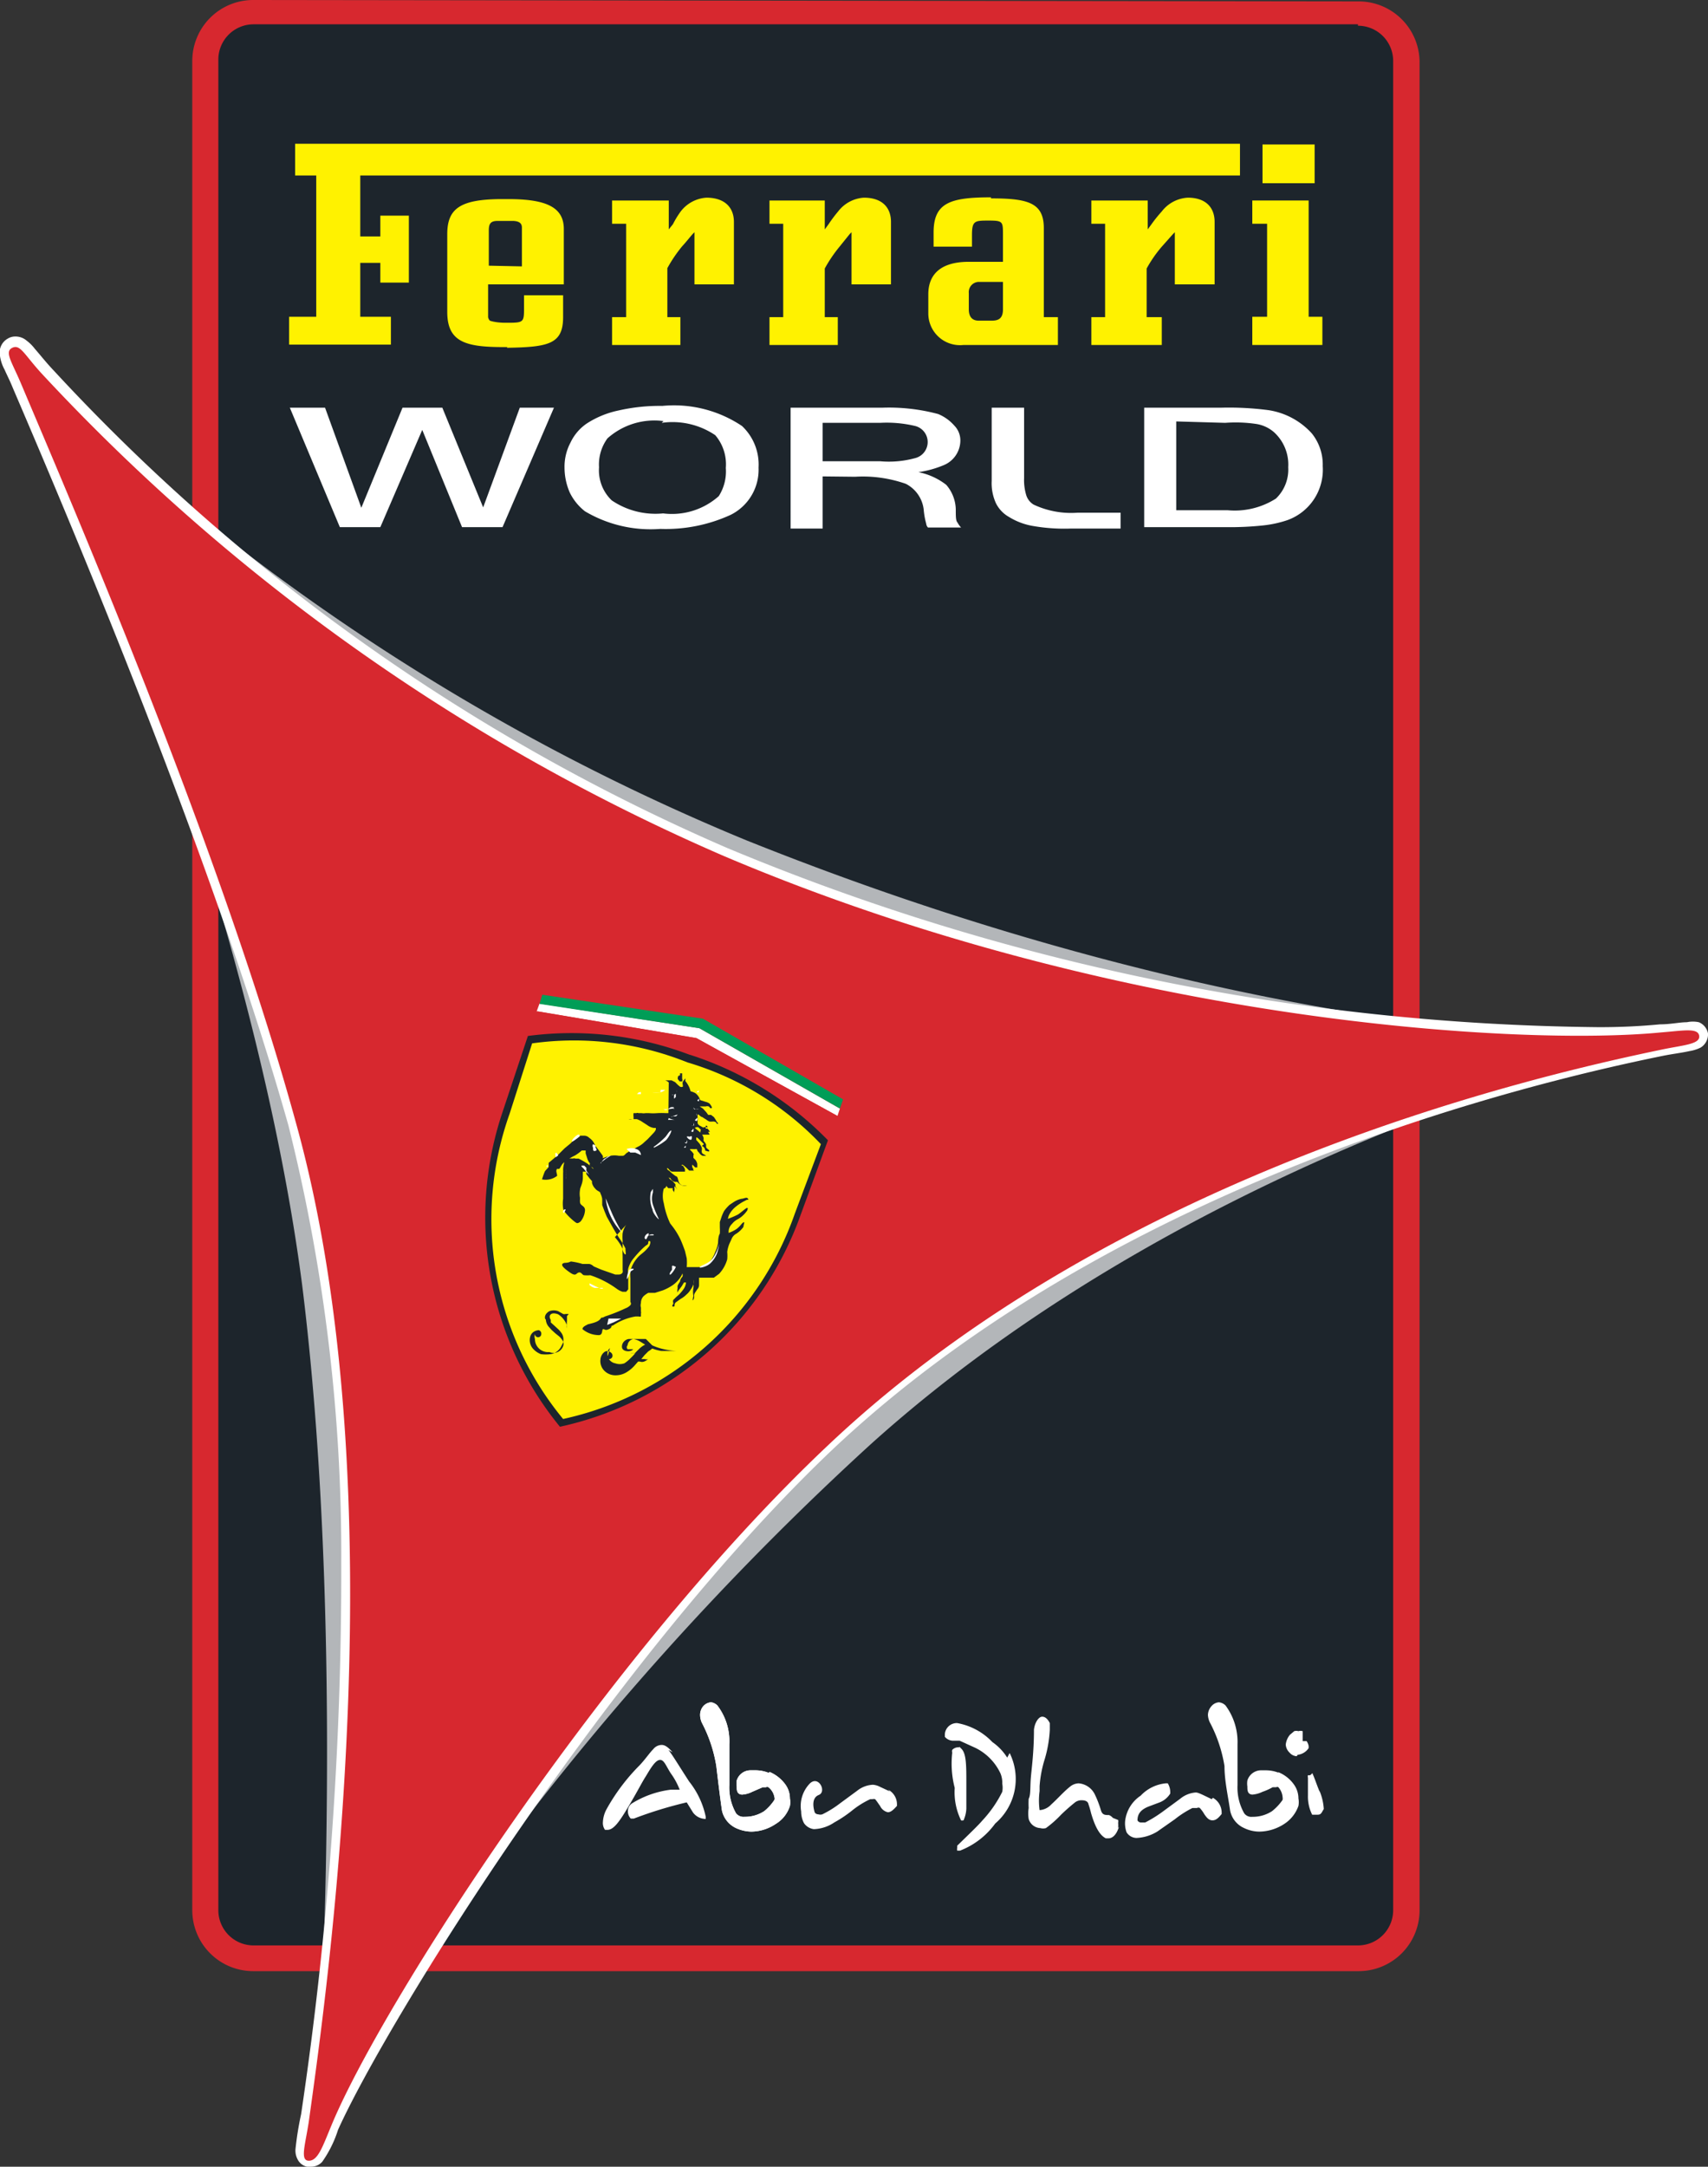 <svg xmlns="http://www.w3.org/2000/svg" xmlns:xlink="http://www.w3.org/1999/xlink" viewBox="0 0 48.5 61.49"><rect x="0" y="0" width="48.5" height="61.49" fill="#333333" stroke="none"/><defs><style>.cls-1{fill:none;}.cls-2{clip-path:url(#clip-path);}.cls-3{fill:#1d252c;}.cls-4{fill:#d7282f;}.cls-5{fill:#fff;}.cls-6{fill:#b3b6b9;}.cls-7,.cls-9{fill:#fff200;}.cls-8{fill:#009d57;}.cls-9{fill-rule:evenodd;}</style><clipPath id="clip-path" transform="translate(-0.01)"><rect class="cls-1" width="48.51" height="61.49"/></clipPath></defs><title>logo-ferrari-world</title><g id="Layer_2" data-name="Layer 2"><g id="Layer_1-2" data-name="Layer 1"><g class="cls-2"><path class="cls-3" d="M38.71.46H7.08A1.05,1.05,0,0,0,6,1.51V54.43a1.05,1.05,0,0,0,1.06,1H38.71a1.06,1.06,0,0,0,1.06-1V1.51a1.06,1.06,0,0,0-1.06-1" transform="translate(-0.01)"/><path class="cls-4" d="M38.57.69H7.21a1,1,0,0,0-1,1V54.21a1,1,0,0,0,1,1H38.57a1,1,0,0,0,1-1V1.73a1,1,0,0,0-1-1m0-.69a1.73,1.73,0,0,1,1.75,1.73V54.21a1.73,1.73,0,0,1-1.75,1.73H7.21a1.73,1.73,0,0,1-1.74-1.73V1.73A1.73,1.73,0,0,1,7.21,0Z" transform="translate(-0.01)"/><path class="cls-5" d="M19.11,49.73c-.13-.15-.22-.21-.31-.21a.31.31,0,0,0-.24.12c-.11.11-.22.28-.39.46a5.62,5.62,0,0,0-.94,1.25.85.85,0,0,0-.1.36.33.33,0,0,0,.06.22l.07,0c.18,0,.35-.25.6-.67s.38-.68.47-.82.25-.45.39-.49.19.15.34.38a2,2,0,0,1,.25.46l-.25,0a2.73,2.73,0,0,0-1.09.38.26.26,0,0,0-.13.23.3.3,0,0,0,.08.21l0,0h.09a11.68,11.68,0,0,1,1.5-.46l.18.29a.45.45,0,0,0,.36.18.05.05,0,0,0,0,0s0,0,0-.06a2.38,2.38,0,0,0-.47-1c-.28-.43-.47-.75-.59-.9" transform="translate(-0.01)"/><path class="cls-5" d="M21.83,50.31a1,1,0,0,0-.38-.07h-.14a.41.41,0,0,0-.38.29.56.56,0,0,0,0,.17c0,.1,0,.22.15.23h0a.75.75,0,0,0,.29-.08l.3-.13.09,0a.08.08,0,0,1,.07,0A.46.46,0,0,1,22,51a.12.12,0,0,1,0,.08,1.4,1.4,0,0,1-.29.32,1,1,0,0,1-.56.16.27.27,0,0,1-.24-.1,1.48,1.48,0,0,1-.19-.8c0-.52,0-.9,0-1.16a1.68,1.68,0,0,0-.34-1.1.31.31,0,0,0-.18-.09.33.33,0,0,0-.22.11.38.38,0,0,0-.09.25.53.53,0,0,0,.06.24,4,4,0,0,1,.4,1.21c.05.42.1.84.16,1.26a.72.72,0,0,0,.4.5,1.08,1.08,0,0,0,.43.1h0a1.26,1.26,0,0,0,.7-.22.91.91,0,0,0,.4-.51.56.56,0,0,0,0-.21.68.68,0,0,0-.13-.4,1.06,1.06,0,0,0-.44-.35" transform="translate(-0.01)"/><path class="cls-5" d="M21.83,50.31a1,1,0,0,0-.38-.07h-.14a.41.41,0,0,0-.38.29.56.56,0,0,0,0,.17c0,.1,0,.22.15.23h0a.75.75,0,0,0,.29-.08l.3-.13.09,0a.08.08,0,0,1,.07,0A.46.46,0,0,1,22,51a.12.12,0,0,1,0,.08,1.4,1.4,0,0,1-.29.32,1,1,0,0,1-.56.16.27.27,0,0,1-.24-.1,1.48,1.48,0,0,1-.19-.8c0-.52,0-.9,0-1.16a1.68,1.68,0,0,0-.34-1.1.31.31,0,0,0-.18-.09.33.33,0,0,0-.22.11.38.38,0,0,0-.09.25.53.53,0,0,0,.06.24,4,4,0,0,1,.4,1.21c.05.42.1.84.16,1.26a.72.72,0,0,0,.4.5,1.08,1.08,0,0,0,.43.1h0a1.26,1.26,0,0,0,.7-.22.91.91,0,0,0,.4-.51.56.56,0,0,0,0-.21.68.68,0,0,0-.13-.4,1.06,1.06,0,0,0-.44-.35" transform="translate(-0.01)"/><path class="cls-5" d="M36.32,50.31a1,1,0,0,0-.37-.07H35.8a.41.41,0,0,0-.37.29.56.56,0,0,0,0,.17c0,.1,0,.22.14.23h0a.8.8,0,0,0,.29-.08,1.69,1.69,0,0,0,.29-.13l.1,0a.06.06,0,0,1,.06,0,.48.48,0,0,1,.12.28.24.24,0,0,1,0,.08,1.47,1.47,0,0,1-.3.32,1,1,0,0,1-.56.16.25.25,0,0,1-.23-.1,1.48,1.48,0,0,1-.19-.8c0-.52,0-.9,0-1.16a1.74,1.74,0,0,0-.34-1.1.31.31,0,0,0-.19-.09.31.31,0,0,0-.21.11.39.39,0,0,0-.1.25.55.55,0,0,0,.07.24,4,4,0,0,1,.4,1.21c0,.42.1.84.16,1.26a.69.69,0,0,0,.4.5,1,1,0,0,0,.43.1h0a1.32,1.32,0,0,0,.71-.22,1,1,0,0,0,.4-.51.56.56,0,0,0,0-.21.68.68,0,0,0-.13-.4,1,1,0,0,0-.45-.35" transform="translate(-0.01)"/><path class="cls-5" d="M28.61,49.88a1.5,1.5,0,0,0-.42-.44,1.82,1.82,0,0,0-1-.54.34.34,0,0,0-.35.31l0,.08a.31.31,0,0,0,.22.11l.2,0,.44.2a1.53,1.53,0,0,1,.72.73.68.68,0,0,1,.05.29.63.63,0,0,1,0,.23,3.4,3.4,0,0,1-.57.82c-.11.13-.35.36-.71.71h0s0,.06,0,.06h0a.21.21,0,0,0,0,.08l.08,0a2.22,2.22,0,0,0,1-.77,1.66,1.66,0,0,0,.41-2" transform="translate(-0.01)"/><path class="cls-5" d="M27.32,51.66h0a.07.07,0,0,0,.05,0,.89.89,0,0,0,.08-.33v-.74c0-.47,0-.81-.13-.95s-.05,0-.06-.05a.24.24,0,0,0-.21.07.15.15,0,0,0,0,.08,2.75,2.75,0,0,0,.07,1,1.81,1.81,0,0,0,.18.92.05.05,0,0,0,.05,0" transform="translate(-0.01)"/><path class="cls-5" d="M31.61,51.59a.28.28,0,0,0-.11-.08l0,0c-.11,0-.19,0-.23-.14s-.11-.32-.16-.42a.56.56,0,0,0-.47-.34.4.4,0,0,0-.24.09c-.19.15-.36.35-.54.51a.49.49,0,0,1-.33.16s0,0,0,0a2,2,0,0,1,0-.54v-.14a3.35,3.35,0,0,1,.15-.78,3.57,3.57,0,0,0,.14-.82V48.9a.08.08,0,0,1,0,0c-.06-.12-.14-.19-.23-.18s-.2.17-.22.37c0,.65-.07,1.12-.09,1.38s0,.47-.06.58a2.26,2.26,0,0,0,0,.26,1,1,0,0,0,0,.31.36.36,0,0,0,.33.26.29.29,0,0,0,.16,0,3.06,3.06,0,0,0,.43-.38,5.36,5.36,0,0,1,.41-.36.33.33,0,0,1,.15-.05c.07,0,.2,0,.22.12a2.31,2.31,0,0,1,.07.24c.11.38.24.63.42.72l.08,0c.11,0,.21-.1.27-.26s0,0,0-.05a.72.72,0,0,0,0-.13.19.19,0,0,0,0-.08" transform="translate(-0.01)"/><path class="cls-5" d="M34.42,51.06l-.25-.12c-.15-.07-.18-.07-.21-.07a.78.78,0,0,0-.44.18l-.49.36a3.65,3.65,0,0,1-.5.31l-.11,0a.11.11,0,0,1-.11-.06c0-.18.09-.3.31-.39l.32-.12a.62.62,0,0,0,.3-.25l0-.06a.48.48,0,0,0-.07-.23l0,0h-.06a1.13,1.13,0,0,0-.71.35,1,1,0,0,0-.44.71A.74.74,0,0,0,32,52a.34.34,0,0,0,.28.16h0a1.24,1.24,0,0,0,.59-.18l.5-.35a2.83,2.83,0,0,1,.5-.32H34a.08.08,0,0,1,.08,0,1,1,0,0,1,.13.18c.07.1.13.17.23.17s.17-.07.26-.18v-.05a.48.48,0,0,0-.25-.41" transform="translate(-0.01)"/><path class="cls-5" d="M25.28,50.84,25,50.71a.54.54,0,0,0-.2-.06.77.77,0,0,0-.45.17l-.49.36a2.87,2.87,0,0,1-.5.31.19.19,0,0,1-.11,0s-.09,0-.11-.07-.11-.39.12-.48,0-.56-.25-.33a.92.92,0,0,0-.25.8.7.7,0,0,0,.08.33.4.4,0,0,0,.28.17h0a1.1,1.1,0,0,0,.58-.19,3.55,3.55,0,0,0,.52-.35,2.52,2.52,0,0,1,.5-.31l.06,0a.15.15,0,0,1,.08,0c.06.07.1.14.14.19a.32.32,0,0,0,.22.18c.09,0,.16-.07.26-.18l0-.06a.47.47,0,0,0-.25-.4" transform="translate(-0.01)"/><path class="cls-5" d="M37.47,50.82c-.08-.2-.13-.35-.17-.44s0-.06-.09,0h0s0,0-.06,0a.14.14,0,0,0,0,.07c0,.22,0,.4,0,.51a1.14,1.14,0,0,0,.12.54l.05,0h.11c.1,0,.11-.07.17-.16l0,0a1.57,1.57,0,0,0-.11-.49" transform="translate(-0.01)"/><path class="cls-5" d="M36.86,49.8h0a.43.43,0,0,0,.31-.19l0-.06h0a.35.35,0,0,0-.06-.14l-.05,0H37l0-.07,0-.06v-.07l0-.08a.19.19,0,0,0-.12,0,.21.21,0,0,0-.12,0l-.12.1a.52.52,0,0,0-.12.28.34.34,0,0,0,.11.23.28.28,0,0,0,.2.1" transform="translate(-0.01)"/><path class="cls-6" d="M.36,9.85a63,63,0,0,0,20.85,14C36.56,30,47.34,29.5,47.34,29.5S34.26,32.4,24.72,41A83.58,83.58,0,0,0,8.94,60.52s1-13.22-.35-24.05C7,24.2.36,9.85.36,9.85" transform="translate(-0.01)"/><path class="cls-5" d="M8.84,61.49H8.73a.39.39,0,0,1-.27-.21A.53.53,0,0,1,8.4,61a9.05,9.05,0,0,1,.16-1A104.08,104.08,0,0,0,9.7,44.33,49.93,49.93,0,0,0,8.2,31.94C6,24.14,1.69,14.08.37,11c-.08-.2-.17-.37-.23-.51A1.13,1.13,0,0,1,0,10a.45.45,0,0,1,.23-.39.4.4,0,0,1,.22-.06.48.48,0,0,1,.32.12A1.17,1.17,0,0,1,1,9.9c.15.17.32.39.54.62A56.62,56.62,0,0,0,20.67,24.07a65.84,65.84,0,0,0,24.69,5.08,17.77,17.77,0,0,0,1.79-.08c.3,0,.55-.06.76-.06a.83.83,0,0,1,.34,0,.43.43,0,0,1,.26.32v.05a.44.44,0,0,1-.21.35,1.09,1.09,0,0,1-.32.1c-.22.05-.49.08-.78.14-3.43.7-15.29,3.42-23.49,11.11C17.38,47.06,11,57.36,9.61,60.44a3.33,3.33,0,0,1-.45.91.43.43,0,0,1-.31.14h0" transform="translate(-0.01)"/><path class="cls-4" d="M.6,10.87c-.26-.61-.47-.89-.24-1s.34.2.86.76A57.72,57.72,0,0,0,20.58,24.3c11.27,4.78,22.7,5.38,26.59,5,.64-.05,1.06-.14,1.09.1s-.47.26-1.08.39C43.73,30.51,31.8,33.2,23.54,41c-6.37,6-12.73,15.95-14.12,19.32-.25.6-.38,1-.64,1s-.1-.45,0-1.12c.53-3.81,2.53-17.8-.34-28.24C6.28,24.05,1.92,14,.6,10.87" transform="translate(-0.01)"/><polyline class="cls-5" points="15.32 28.48 15.24 28.7 19.76 29.46 23.78 31.67 23.85 31.46 19.86 29.18"/><path class="cls-4" d="M23.79,31.67l-4-2.21-4.52-.76-.24.72A13.28,13.28,0,0,1,19.6,30a13,13,0,0,1,3.93,2.41" transform="translate(-0.01)"/><path class="cls-3" d="M19.61,29.94A9.48,9.48,0,0,0,15,29.4l-.72,2.16a9.37,9.37,0,0,0,1.63,8.93,9.36,9.36,0,0,0,6.83-6l.78-2.13a9.54,9.54,0,0,0-3.93-2.43" transform="translate(-0.01)"/><path class="cls-7" d="M23.32,32.47a8.62,8.62,0,0,0-3.79-2.32,8.64,8.64,0,0,0-4.41-.54l-.64,2A8.91,8.91,0,0,0,16,40.27a9,9,0,0,0,6.58-5.83" transform="translate(-0.01)"/><polyline class="cls-8" points="15.32 28.49 15.4 28.23 19.96 28.91 23.94 31.2 23.85 31.46 19.86 29.18"/><path class="cls-3" d="M16.16,37.29s0,0,0,0-.06,0-.09,0a.12.12,0,0,1-.07,0l0,0-.14-.08a.36.36,0,0,0-.25,0,.29.29,0,0,0-.1.09s-.06.1,0,.15a.34.34,0,0,0,.08.2l.08.09.11.1.1.08s.15.12.13.25a.29.29,0,0,1-.4.2A.37.37,0,0,1,15.2,38a.22.22,0,0,1,0-.14v0h0a.09.09,0,0,0,.18,0,.1.1,0,0,0-.07-.11s-.18,0-.24.17a.37.37,0,0,0,.07.35.58.58,0,0,0,.23.16,1.06,1.06,0,0,0,.27,0,.41.41,0,0,0,.32-.25.32.32,0,0,0,0-.34.78.78,0,0,0-.08-.1l-.13-.12-.1-.09,0-.07,0,0s-.07-.1,0-.16.21,0,.21,0a.57.57,0,0,1,.16.15.5.5,0,0,1,.09.18v.07h0a.82.82,0,0,1,0-.21s0-.14,0-.14" transform="translate(-0.01)"/><path class="cls-3" d="M17.26,38.51a.07.07,0,0,0,0,.05.1.1,0,0,0,.14-.06.11.11,0,0,0-.05-.12.14.14,0,0,0-.19,0,.29.29,0,0,0-.1.2.39.39,0,0,0,.1.31.44.44,0,0,0,.33.14.59.59,0,0,0,.3-.08,1,1,0,0,0,.26-.22l.08-.09.05,0a.17.17,0,0,0,.12,0,.33.33,0,0,0,.11-.07h0l0,0a.13.13,0,0,1-.09,0l-.1,0,.09-.11.11-.11a.63.63,0,0,0,.11-.08,1.45,1.45,0,0,0,.26.07h.44v0a1.85,1.85,0,0,1-.37-.05,1.67,1.67,0,0,1-.33-.11L18.35,38,18.23,38l-.17,0h-.19c-.06,0-.2.07-.2.22s.26.16.32.07l0,0v0h0l0,0s-.11,0-.16,0a.08.08,0,0,1,0-.11A.2.2,0,0,1,18,38a.59.59,0,0,1,.2.08l.13.08.07,0h0l-.07,0a.63.63,0,0,0-.17.12l-.12.12H18l-.08,0,0,0,0,0a.14.14,0,0,1,.07,0,.09.09,0,0,1,.06,0,1.32,1.32,0,0,1-.13.14,1,1,0,0,1-.18.15.39.39,0,0,1-.26,0,.27.27,0,0,1-.21-.19.3.3,0,0,1,0-.16.21.21,0,0,1,.06-.08" transform="translate(-0.01)"/><path class="cls-3" d="M19.32,30.46l0,.06s-.06,0-.06.05a.09.09,0,0,0,0,.06l.05.06s.05,0,.07,0a.11.11,0,0,0,0-.08c0-.06,0-.07,0-.15s0,0,0,0" transform="translate(-0.01)"/><path class="cls-3" d="M17.47,35.11a1.44,1.44,0,0,1,.22.33c0,.08.06.17.08.16s0-.08,0-.17a2.09,2.09,0,0,0-.16-.27c-.07-.1-.18-.29-.18-.29l-.09-.16-.1-.18-.07-.17-.06-.16s0-.1,0-.17a.49.49,0,0,0-.05-.16c0-.06-.09-.06-.15-.14a.35.35,0,0,1-.09-.16h0a0,0,0,0,0,0,0l0,0,0,0,0-.05-.07-.08-.09-.12,0-.07,0,0h-.05a0,0,0,0,0-.05,0s0,0,0,.17-.08.28-.08.35a.66.66,0,0,0,0,.22v.06a.2.2,0,0,0,0,.06c0,.12.16.1.14.26a.56.56,0,0,1-.12.29s-.06.06-.11.05S16,34.4,16,34.29a1,1,0,0,1,0-.27s0-.05,0-.08,0,0,0-.12,0-.08,0-.14V33.6l0-.18,0-.13a.55.55,0,0,0,0-.09c0-.13.05-.26.05-.26l0,0v-.06l0,0,0,0,.05,0,.08,0a.25.25,0,0,1,.09,0,.11.11,0,0,1,.08,0l.09,0a2.63,2.63,0,0,1,.26.15l.1.08c.06.09.1.07,0,0s0-.07-.06-.12a.47.47,0,0,1-.05-.1l-.05-.16,0-.08,0,0a0,0,0,0,0,0,0l-.05,0s-.06,0-.06,0a1.27,1.27,0,0,1-.19.14,1.43,1.43,0,0,0-.3.19c-.09.06-.11.16-.15.19a.15.15,0,0,1-.06,0c-.05.06,0,.13,0,.2a.53.53,0,0,1-.43.1s.06-.19.09-.24l.1-.11,0,0,0-.07,0-.05,0,0s.17-.14.28-.24l.17-.17.17-.14.07-.07.11-.07.1-.08.11,0a.2.2,0,0,1,.14.06.45.45,0,0,1,.12.12.79.79,0,0,1,.05.1v0h0l0,0,.07.09s.15.2.15.21l0,.06a1.42,1.42,0,0,1,.21-.07.65.65,0,0,1,.24,0l.11,0c.06,0,.07-.06.15-.1a.55.55,0,0,1,.13-.07s0,0,.14-.08a.68.68,0,0,0,.2-.14l.09-.08.18-.19c.05-.06.05-.08.05-.08a.07.07,0,0,0,0-.05s0,0-.06,0a.42.42,0,0,1-.18-.08l-.14-.09a.6.6,0,0,0-.16-.08h-.13a.17.17,0,0,1-.1,0l-.06,0,0,0a0,0,0,0,0,0,0h.23a.1.1,0,0,0,0,0l0,0H18v-.07a.29.29,0,0,1,0-.1l0,0,0,0,0,0,.08,0a.07.07,0,0,1,.06,0h.09a.31.31,0,0,0,.11,0h.1a1.34,1.34,0,0,0,.23,0,2.17,2.17,0,0,1,.25,0h.12s0,0,0,0-.05,0-.05,0,0,0,0,0h0s0,0,0,0L19,30.72a.27.27,0,0,0-.1-.06l-.1,0s0,0,0,0h.13l.06,0s.05,0,.07,0,0,0-.06,0-.05,0-.05,0,0,0,0,0h.13l.1.05.08.08.06.05a.1.1,0,0,0,.08,0s0,0,0-.05a.13.13,0,0,1,0-.09s.06-.09.07-.09,0,0,0,.07a.71.71,0,0,1,.15.29.58.58,0,0,1,.13.05.36.36,0,0,1,.14.2.12.12,0,0,0,0,0l0,0,.16.05a.31.31,0,0,1,.11.05s.1.12.05.13-.05-.05-.08-.05a.12.12,0,0,0-.08,0c-.07,0-.21,0-.17,0h0l0,0,.09.06.1.11.05.07.08,0,.08.06a.91.91,0,0,1,.08.13l.05.06v0s0,0-.05,0,0,0,0,0,0-.05-.07-.06,0,0-.06,0h-.07a.33.33,0,0,1-.1-.06,1.05,1.05,0,0,1-.11-.07c-.05,0-.12-.11-.13-.06s0,.06,0,.06l0,.05,0,.05,0,0a.44.44,0,0,0,0,.08.14.14,0,0,0,.07.07l.09.05a.33.33,0,0,1,.12.1.47.47,0,0,1,.06.1,0,0,0,0,1,0,.06h0s0-.06,0-.06l0,0-.05,0-.05,0-.14,0A.14.14,0,0,1,20.1,32l0,0s0-.07-.05-.05,0,0,0,0l0,0,0,.08,0,0h0l.05,0a.54.54,0,0,1,.07.09h0l0,0,0,0s0,0,0,0h-.07l0,0-.06-.05-.06,0-.06,0,0,0,0,0s0,0-.07-.07a.08.08,0,0,0-.09,0c-.06,0,.06.07.11.12a.3.3,0,0,1,.12.18.33.33,0,0,0,0,.08.37.37,0,0,1,.07.1s0,0,0,.06.09.08.09.12-.07,0-.1,0,0-.09-.11-.14L20,32.47l-.12-.12s-.09-.1-.1-.06v.06a.17.17,0,0,0,0,0l.09.1a.57.57,0,0,1,.07.13.2.2,0,0,1,0,0v.06a.11.11,0,0,0,0,.06c0,.05.08.06.12.1s0,0,0,0,0,0,0,0l-.1,0a.22.22,0,0,1-.1-.09.15.15,0,0,1-.06-.1l0,0,0,0-.05,0a.16.16,0,0,1-.06,0l-.07,0c-.06,0,.05.07.08.13s0,0,0,.06l0,.06,0,0,.06.06a.31.31,0,0,1,.05.11l0,.06v.07l0,.05v0h0l0,0s0,0,0,0l0-.08-.06,0a.08.08,0,0,0,0,0l0,0-.08-.08s0,0,0,0a.18.18,0,0,0,0,.08s.06.07,0,.09h0a.18.18,0,0,1-.05-.06L19.5,33c-.05,0,0,0,0,0a0,0,0,0,0,0,0l0,0h0l.06,0a.23.23,0,0,1,.07.06l0,.08a.3.3,0,0,0,.09.08,0,0,0,0,1,0,0v0s0,0,0,0h-.05l-.09,0-.08-.08s0,0-.07-.06-.06,0-.07,0h-.05s0,0,0,0h0l0,0,.09,0a.53.53,0,0,1,.06.1l0,.07,0,0h0l-.05,0-.05,0-.06,0-.09,0-.11,0c-.06,0-.12-.11-.14-.1s0,.05.06.08a.58.58,0,0,0,.1.09l.08.06c.06,0,.06.11.09.18a.18.18,0,0,0,.09.08s0,0,.09,0,.11,0,.13,0v0h0l-.08,0a.35.35,0,0,1-.15,0,.4.4,0,0,1-.13-.1l-.05,0,0,0s-.08,0-.13-.08,0,0-.07-.05,0,0,0,0,0,0,.05.06l.08.06.07.08a.21.21,0,0,0,0,.06l.05.09s0,0,0,0,0,0,0,0,0,0,0,0h0v0l0,0-.05-.07-.08-.06s0,0,0,0,0,0,0,0a.11.11,0,0,1,.05,0l0,.08a.17.17,0,0,1,0,.07.17.17,0,0,0,0,.07c0,.05,0,0,0,.06h0l0,0,0,0s0-.07,0-.07l-.05-.07a.15.15,0,0,0,0-.05l-.06,0,0,0-.06,0a.27.27,0,0,1-.06-.07l0,0s0,.06-.07.08a.76.76,0,0,0,0,.42,2.19,2.19,0,0,0,.18.57l.07.09a2.1,2.1,0,0,1,.22.36c.06.13.13.33.13.33l.05.21a1.36,1.36,0,0,1,0,.25v0s0,0,0,0l0,0,.09,0,.19,0,.14,0,.09-.05a.65.65,0,0,0,.19-.16,1.06,1.06,0,0,0,.11-.22,1,1,0,0,0,.08-.26s0-.19.05-.26a1.53,1.53,0,0,0,0-.18s0-.09,0-.15l.05-.15a1.37,1.37,0,0,1,.07-.16,1.15,1.15,0,0,1,.16-.18l.12-.08a.64.64,0,0,1,.22-.09c.06,0,.15-.06.18,0s0,0-.07.05a1.37,1.37,0,0,0-.27.17.7.7,0,0,0-.17.19.4.4,0,0,0-.06.16s0,0,0,0a2.37,2.37,0,0,0,.28-.12c.11-.07.24-.2.27-.19s0,.05,0,.07a.81.81,0,0,1-.11.13.67.67,0,0,1-.16.12.48.48,0,0,0-.16.13.31.31,0,0,0-.1.2s0,.06,0,.06.17-.06.26-.14.11-.13.16-.16,0,.08,0,.13a.74.74,0,0,1-.2.19.3.3,0,0,0-.14.16l-.06.13a.94.94,0,0,0-.06.23,1.08,1.08,0,0,1,0,.21,1,1,0,0,1-.23.41l-.15.11-.13,0-.18,0h-.11v.08l0,.14a.19.19,0,0,1-.05.11s0,0-.06.09,0,.12-.05.2,0-.07,0-.11a.57.57,0,0,1,0-.22.3.3,0,0,0,0-.1.28.28,0,0,0,0-.13s0-.05,0-.05l0,0s0,0,0,0v.06a.56.56,0,0,1,0,.12.57.57,0,0,1-.08.15.54.54,0,0,1-.12.14.68.68,0,0,1-.16.12l-.14.1c-.07.07,0,.12-.07.12s0-.06,0-.1a.11.11,0,0,1,0-.09l.08-.08.08-.07a1.19,1.19,0,0,0,.14-.17.41.41,0,0,0,.06-.17s0,0,0,0a.09.09,0,0,0-.06,0s0,0-.06.1l-.06.08a.37.37,0,0,0-.06.1s0,0,0,0a.24.24,0,0,1,0-.11s0-.05,0-.08a.75.75,0,0,1,.07-.12s0-.07.07-.14a.18.18,0,0,0,0-.09l0,0s0,0,0,0a.67.67,0,0,1-.06.11.84.84,0,0,1-.23.23,1.41,1.41,0,0,1-.27.14l-.22.07-.19,0a.62.62,0,0,0-.14.1.28.28,0,0,0-.07.19.23.23,0,0,0,0,.13s0,.06,0,.11,0,0,0,0a.11.11,0,0,1,0,.06s0,.06,0,.08a.12.12,0,0,1-.07,0h-.08a1.63,1.63,0,0,0-.65.26c-.07,0,0,.05-.11.1s-.11,0-.16,0,0,.16-.12.17a.73.73,0,0,1-.47-.17c0-.07.11-.11.14-.13s.28-.05.36-.15,0,0,.14-.08a4.88,4.88,0,0,0,.58-.23.38.38,0,0,0,.14-.09.07.07,0,0,0,0-.09l0-.1,0-.2s0-.1,0-.16,0-.21,0-.21a1.62,1.62,0,0,1,0-.21.9.9,0,0,1,.18-.35c.12-.15.2-.15.36-.36,0,0,.06-.14,0-.14s0,.07-.07.11-.24.21-.37.37a.79.79,0,0,0-.16.3.56.56,0,0,0,0,.2s0,.08,0,.13,0,.1,0,.1v.16a.09.09,0,0,1,0,0l-.06.07s0,0-.1,0a.56.56,0,0,1-.16-.08,2.7,2.7,0,0,0-.76-.39.88.88,0,0,1-.17,0c-.05,0-.07-.07-.13-.08l0,0c-.11,0-.08.14-.28,0s-.25-.21-.2-.25.11,0,.23-.06a2,2,0,0,1,.33.07s.11,0,.18,0,.14.07.14.07l.21.09.4.14.11,0s.07,0,.1-.06a.14.14,0,0,0,0-.07v0l0-.07,0-.15,0-.18a2.1,2.1,0,0,1,0-.21v-.22a1.3,1.3,0,0,1,0-.21.64.64,0,0,1,.1-.24" transform="translate(-0.01)"/><path class="cls-5" d="M20.15,35.88a.77.77,0,0,0,.22-.31,1.22,1.22,0,0,0,.06-.27h0s0,0,0,0a.1.1,0,0,0,0,0,1.17,1.17,0,0,1-.18.41c-.13.16-.29.18-.36.24s.2,0,.29-.1" transform="translate(-0.01)"/><path class="cls-5" d="M19.15,35.93a.05.05,0,0,0-.06,0,.61.61,0,0,1,0,.11s-.08.09-.06.13.17-.18.17-.22,0,0,0,0" transform="translate(-0.01)"/><path class="cls-5" d="M18,37.39h0a0,0,0,0,0,0,0,0,0,0,0,0,0,0s.05,0,.05,0h0" transform="translate(-0.01)"/><path class="cls-5" d="M17.25,37.6h0l.2-.08.2-.1a0,0,0,0,0,0,0h-.08l-.05,0-.1,0-.07,0-.06,0,0,0h0" transform="translate(-0.01)"/><path class="cls-5" d="M17,37.65h0l-.05,0a0,0,0,0,0,0,0s0,0,0,0h0a0,0,0,0,0,0,0" transform="translate(-0.01)"/><path class="cls-5" d="M16.6,37.86s0,0,0,0l-.06,0,0,0s0,0,0,0,0,0,.06,0h.06s0,0,0,0" transform="translate(-0.01)"/><path class="cls-5" d="M15.94,36.16h0l0,0s0,0,0,0l0,0s0,0-.05,0" transform="translate(-0.01)"/><path class="cls-5" d="M16.56,36.35s0,0,0,0h0s0,0,0,0,0,0,0,0" transform="translate(-0.01)"/><path class="cls-5" d="M17.14,36.57h-.07l-.14-.06-.18-.09h0s0,0,0,.05a.37.37,0,0,0,.15.08l.1,0,.12,0s0,0,0,0" transform="translate(-0.01)"/><path class="cls-5" d="M17.49,36.59s0,0,0,0l0,0s0,0,0,0h0s0,0,0,0" transform="translate(-0.01)"/><path class="cls-5" d="M18.58,32.57a1.72,1.72,0,0,0,.34-.21c.09-.09.2-.32.13-.27s-.1.14-.18.21a2.29,2.29,0,0,1-.3.25s-.05,0,0,0" transform="translate(-0.01)"/><path class="cls-5" d="M17.91,32.71a0,0,0,0,0,0,0s0,0,0,0l.14,0,.16.07,0,0,0,0s0,0,0,0,0-.13-.13-.17a.39.39,0,0,0-.28,0" transform="translate(-0.01)"/><path class="cls-5" d="M17.06,33s.1-.07.16-.12l.14-.09s0,0,0,0a.3.3,0,0,0-.15.08c-.05,0-.14.13-.14.15" transform="translate(-0.01)"/><path class="cls-5" d="M16.85,32.47a.1.1,0,0,0,0,.1c0,.07,0,.11.07.09s0-.08,0-.1l0-.05h0l0,0h0" transform="translate(-0.01)"/><path class="cls-5" d="M16.83,32.05s0,0-.07,0,0,0,0,0h.05s0,0,0,0" transform="translate(-0.01)"/><path class="cls-5" d="M15.58,33.08s0,0-.05.05,0,0,0,0l0,0s0,0,0-.06" transform="translate(-0.01)"/><path class="cls-5" d="M16.07,34.34s0-.05-.05,0,0,.09,0,.09a0,0,0,0,0,0,0,0,0,0,0,0,0,0,.17.17,0,0,0,0,0" transform="translate(-0.01)"/><path class="cls-5" d="M16.09,33.16h0s0,0,0,.06a.45.45,0,0,0,0,.08.54.54,0,0,0,0,.08.38.38,0,0,0,0,.08s0,0,0,0,0,0,0,0,0-.16,0-.18a1.1,1.1,0,0,1,0-.11h0a0,0,0,0,0,0,0" transform="translate(-0.01)"/><path class="cls-5" d="M16.31,32.73s0,0,0,0,0,0,0,0,0,0,.05,0l0,0a0,0,0,0,0,0,0" transform="translate(-0.01)"/><path class="cls-5" d="M16.74,33.34s0,0,0,0a1.37,1.37,0,0,1-.16-.18s-.09-.07-.05-.08h0l0,0,.07,0,.06.06,0,.08" transform="translate(-0.01)"/><path class="cls-5" d="M17.68,35s-.12-.14-.19-.24a1.64,1.64,0,0,1-.28-.75s.08.2.19.45.28.52.28.54" transform="translate(-0.01)"/><path class="cls-5" d="M18.43,35c-.07,0-.15.12-.1.16s.05-.07.1-.1l.11,0c.09,0,0-.07-.11,0" transform="translate(-0.01)"/><path class="cls-5" d="M18.54,33.75s0,0-.05.08a.85.85,0,0,0,.05.5c0,.09.16.28.18.27a3.59,3.59,0,0,1-.17-.41.59.59,0,0,1,0-.35s0-.07,0-.09" transform="translate(-0.01)"/><path class="cls-5" d="M18.76,31a1.61,1.61,0,0,1-.23,0s0,0,0,0a.72.72,0,0,0,.23,0,.33.33,0,0,0,.14-.07s0,0,0,0l-.13,0" transform="translate(-0.01)"/><path class="cls-5" d="M19.79,31s0,0,0,0,0,0,0,0l0,0s.06,0,.06,0,0-.05,0-.06h0" transform="translate(-0.01)"/><path class="cls-5" d="M19.08,31.68s.09,0,.12,0a.11.11,0,0,0,.05-.05s0,0,0,0-.18.06-.18.07" transform="translate(-0.01)"/><path class="cls-5" d="M19.15,31.48c.05-.05-.11,0-.18,0h-.12s0,0,0,0,.07.05.12,0l.09-.06.08,0" transform="translate(-0.01)"/><path class="cls-5" d="M19,31.73a.49.49,0,0,0,.17.05s.05,0,.05,0l0,0c-.09,0-.24,0-.24,0" transform="translate(-0.01)"/><path class="cls-5" d="M16.5,32.2s0,0-.06,0-.21.16-.19.19.17-.11.21-.13a.07.07,0,0,0,0-.06s0,0,0,0" transform="translate(-0.01)"/><path class="cls-5" d="M17.86,36.08a.58.58,0,0,0-.05.2c0,.07.05-.08.08-.13s0-.06.08-.1,0-.08-.11,0" transform="translate(-0.01)"/><path class="cls-5" d="M19.15,31.07a.09.09,0,0,0-.07,0s0,0,0,0v0s.05,0,.07,0,0,0,0,.06,0,.06.05,0,0,0,0,0,0-.07,0-.09,0,0,0,0" transform="translate(-0.01)"/><path class="cls-5" d="M18.4,31.27a0,0,0,0,0,0,0s0,0,0,0,.05,0,.05,0,0,0,0,0" transform="translate(-0.01)"/><path class="cls-5" d="M18.15,31a.05.05,0,0,0,0,0,.2.2,0,0,0-.05.05s0,0,0,0,0,0,.06,0h0s0,0,.05,0a0,0,0,0,0,0-.06" transform="translate(-0.01)"/><path class="cls-5" d="M19.22,31s0,0,0,0,0,0,0,0l0,0s0,0,0,0a0,0,0,0,0,0,0,.18.18,0,0,0,0-.06l0,0" transform="translate(-0.01)"/><path class="cls-5" d="M19.72,31.43l0,0s0,.05,0,.05h.07c.05,0,0,0,.07,0h0s0,0,0,0a.23.23,0,0,0-.1,0s-.06-.05-.07,0" transform="translate(-0.01)"/><path class="cls-5" d="M19.81,31.23s0,0,0,0,0,0,0,0a.14.14,0,0,0,0,0s.05.05.05,0,0-.05,0-.05,0,0,0,0" transform="translate(-0.01)"/><path class="cls-5" d="M19.78,31.65s0,0-.05,0h0l0,0s.06,0,.06,0,0,0,0-.06a0,0,0,0,0,0,0" transform="translate(-0.01)"/><path class="cls-5" d="M19.74,31.79h0s0,0,0,0l0,0s.06.05.07,0a.15.15,0,0,0,0-.07v0" transform="translate(-0.01)"/><path class="cls-5" d="M19.7,31.94a.08.08,0,0,0-.05,0s0,0,0,0a.14.14,0,0,0,0,0l.07,0s0-.06,0-.08h0" transform="translate(-0.01)"/><path class="cls-5" d="M19.64,32.1h-.06l0,0,.05,0s.06.05.07,0a.14.14,0,0,0,0-.07l0,0" transform="translate(-0.01)"/><path class="cls-5" d="M19.5,32.42h-.05s0,0,0,0a.14.14,0,0,0,0,0s.06.06.07,0,0,0,0-.07l0,0" transform="translate(-0.01)"/><path class="cls-5" d="M19.58,32.26a.07.07,0,0,0-.07,0s0,0,0,0a.22.22,0,0,0,.05.06s.08.06.09,0a.19.19,0,0,0,0-.08l0,0" transform="translate(-0.01)"/><path class="cls-5" d="M19.43,32.57s0,0,0,0h0l0,0s.05,0,.05,0,0,0,0-.06h0" transform="translate(-0.01)"/><path class="cls-5" d="M19.36,32.7a0,0,0,0,0,0,0s0,0,0,0l0,0s0,0,.05,0,0,0,0,0v0" transform="translate(-0.01)"/><path class="cls-5" d="M19.28,32.82h0s0,0,0,0l0,0s0,0,0,0a.23.23,0,0,0,0,0l0,0" transform="translate(-0.01)"/><path class="cls-5" d="M19.22,32.92h0s0,0,0,0,0,0,0,0,0,0,0,0h0" transform="translate(-0.01)"/><path class="cls-5" d="M19.14,33h-.05l0,0,0,0s0,0,0,0h0" transform="translate(-0.01)"/><path class="cls-5" d="M19.05,33.13a0,0,0,0,0,0,0h0l0,0s0,0,0,0a.1.1,0,0,0,0,0h0" transform="translate(-0.01)"/><path class="cls-5" d="M19,33.23h0l0,0,0,0v0h0" transform="translate(-0.01)"/><path class="cls-5" d="M15.78,32.75s0,0,0,.06.05,0,.05,0,.06,0,0-.07,0,0-.07,0" transform="translate(-0.01)"/><polyline class="cls-5" points="9.23 11.57 10.26 14.41 11.43 11.57 12.56 11.57 13.72 14.4 14.76 11.57 15.73 11.57 14.27 14.96 13.12 14.96 11.99 12.2 10.8 14.96 9.65 14.96 8.23 11.57"/><path class="cls-5" d="M18.81,11.52a3.47,3.47,0,0,1,2.27.57,1.5,1.5,0,0,1,.47,1.18,1.43,1.43,0,0,1-.79,1.34,4.42,4.42,0,0,1-2,.4,3.65,3.65,0,0,1-2.14-.5,1.52,1.52,0,0,1-.43-.53,1.78,1.78,0,0,1-.15-.71,1.46,1.46,0,0,1,.17-.71,1.35,1.35,0,0,1,.46-.54,2.65,2.65,0,0,1,.9-.37,5.25,5.25,0,0,1,1.28-.13m0,.43a2,2,0,0,0-1.59.49,1.25,1.25,0,0,0-.24.82,1.18,1.18,0,0,0,.36.94,2.21,2.21,0,0,0,1.46.37,2,2,0,0,0,1.58-.49,1.3,1.3,0,0,0,.2-.8,1.27,1.27,0,0,0-.3-.93A2.17,2.17,0,0,0,18.8,12" transform="translate(-0.01)"/><path class="cls-5" d="M23.37,13.52V15h-.91V11.57h2.61a5.4,5.4,0,0,1,1.58.18,1.24,1.24,0,0,1,.46.33.6.6,0,0,1,.17.43.76.76,0,0,1-.47.69,3,3,0,0,1-.72.2,1.88,1.88,0,0,1,.79.36,1.1,1.1,0,0,1,.27.69c0,.21,0,.33.05.38a.63.63,0,0,0,.1.14h-.94a.18.18,0,0,1-.05-.11,2.12,2.12,0,0,1-.07-.39.94.94,0,0,0-.51-.74,3.69,3.69,0,0,0-1.44-.2m-.92-.44H25A2.82,2.82,0,0,0,26,13a.47.47,0,0,0,0-.91A3.48,3.48,0,0,0,25,12H23.37Z" transform="translate(-0.01)"/><path class="cls-5" d="M28.17,11.57h.92v2a1.48,1.48,0,0,0,.06.48.48.48,0,0,0,.21.27,2.5,2.5,0,0,0,1.25.23h1.22V15H30.42a5.18,5.18,0,0,1-1.06-.07,1.89,1.89,0,0,1-.7-.26.91.91,0,0,1-.37-.39,1.36,1.36,0,0,1-.12-.63" transform="translate(-0.01)"/><path class="cls-5" d="M32.5,11.57h2.19a8.65,8.65,0,0,1,1.34.07,2.08,2.08,0,0,1,1.23.66,1.41,1.41,0,0,1,.31.93,1.52,1.52,0,0,1-1,1.53,3.18,3.18,0,0,1-.68.15,8.92,8.92,0,0,1-1.07.05H32.5m.91-3v2.52h1.46a2.18,2.18,0,0,0,1.37-.33,1.14,1.14,0,0,0,.35-.89,1.24,1.24,0,0,0-.41-1,1,1,0,0,0-.51-.23A4,4,0,0,0,34.8,12Z" transform="translate(-0.01)"/><polyline class="cls-7" points="10.23 7.46 10.23 8.99 11.1 8.99 11.1 9.78 8.21 9.78 8.21 8.99 8.98 8.99 8.98 4.98 8.38 4.98 8.38 4.08 35.21 4.08 35.21 4.98 10.23 4.98 10.23 6.71 10.8 6.71 10.8 6.12 11.61 6.12 11.61 8.02 10.8 8.02 10.8 7.46"/><path class="cls-7" d="M33.32,6.64,33,7a3.63,3.63,0,0,0-.43.62V9H33v.79H31V9h.39V6.35H31V5.69H32.6v.82l.11-.15A4,4,0,0,1,33,6a1,1,0,0,1,.74-.39c.49,0,.76.26.76.69V8.07H33.37V6.59" transform="translate(-0.01)"/><rect class="cls-7" x="35.85" y="4.1" width="1.48" height="1.1"/><path class="cls-7" d="M19.68,6.64c-.08.09-.18.22-.3.35a4,4,0,0,0-.42.62V9h.37v.79H17.39V9h.4V6.35h-.4V5.69H19v.82l.12-.15A2.56,2.56,0,0,1,19.34,6a1,1,0,0,1,.73-.39c.5,0,.78.26.78.69V8.07H19.73V6.59" transform="translate(-0.01)"/><polyline class="cls-7" points="37.55 9.79 35.56 9.79 35.56 8.99 35.98 8.99 35.98 6.35 35.56 6.35 35.56 5.69 37.16 5.69 37.16 8.99 37.55 8.99"/><path class="cls-7" d="M24.14,6.64,23.85,7a4,4,0,0,0-.42.62V9h.37v.79H21.86V9h.39V6.35h-.39V5.69h1.57v.82l.11-.15A4,4,0,0,1,23.81,6a1,1,0,0,1,.73-.39c.5,0,.77.26.77.69V8.07H24.19V6.59" transform="translate(-0.01)"/><path class="cls-9" d="M28.15,5.63c1.07,0,1.51.13,1.5.87V9h.4v.79H27.37a.9.9,0,0,1-1-.9V8.35c0-.49.27-.91,1.12-.92h1V6.67c0-.38,0-.41-.4-.41s-.48,0-.48.41V7H26.52v-.4c0-.84.46-1,1.63-1m-.63,3.18c0,.19.08.32.28.32h.37c.18,0,.32-.05.32-.32V8H27.8a.29.29,0,0,0-.28.32Z" transform="translate(-0.01)"/><path class="cls-9" d="M14.83,7.56V6.46c0-.12-.07-.18-.24-.19h-.45c-.2,0-.25.08-.25.27v1m.53,2.31H14.3c-1.08,0-1.59-.15-1.59-1V6.65c0-.73.36-1,1.57-1h.16c1.1,0,1.58.24,1.58.85V8.07H13.87V9a.19.19,0,0,0,.05.1s.15.06.45.06c.49,0,.52,0,.52-.38V8.38H16V9c0,.77-.42.85-1.6.87" transform="translate(-0.01)"/></g></g></g></svg>